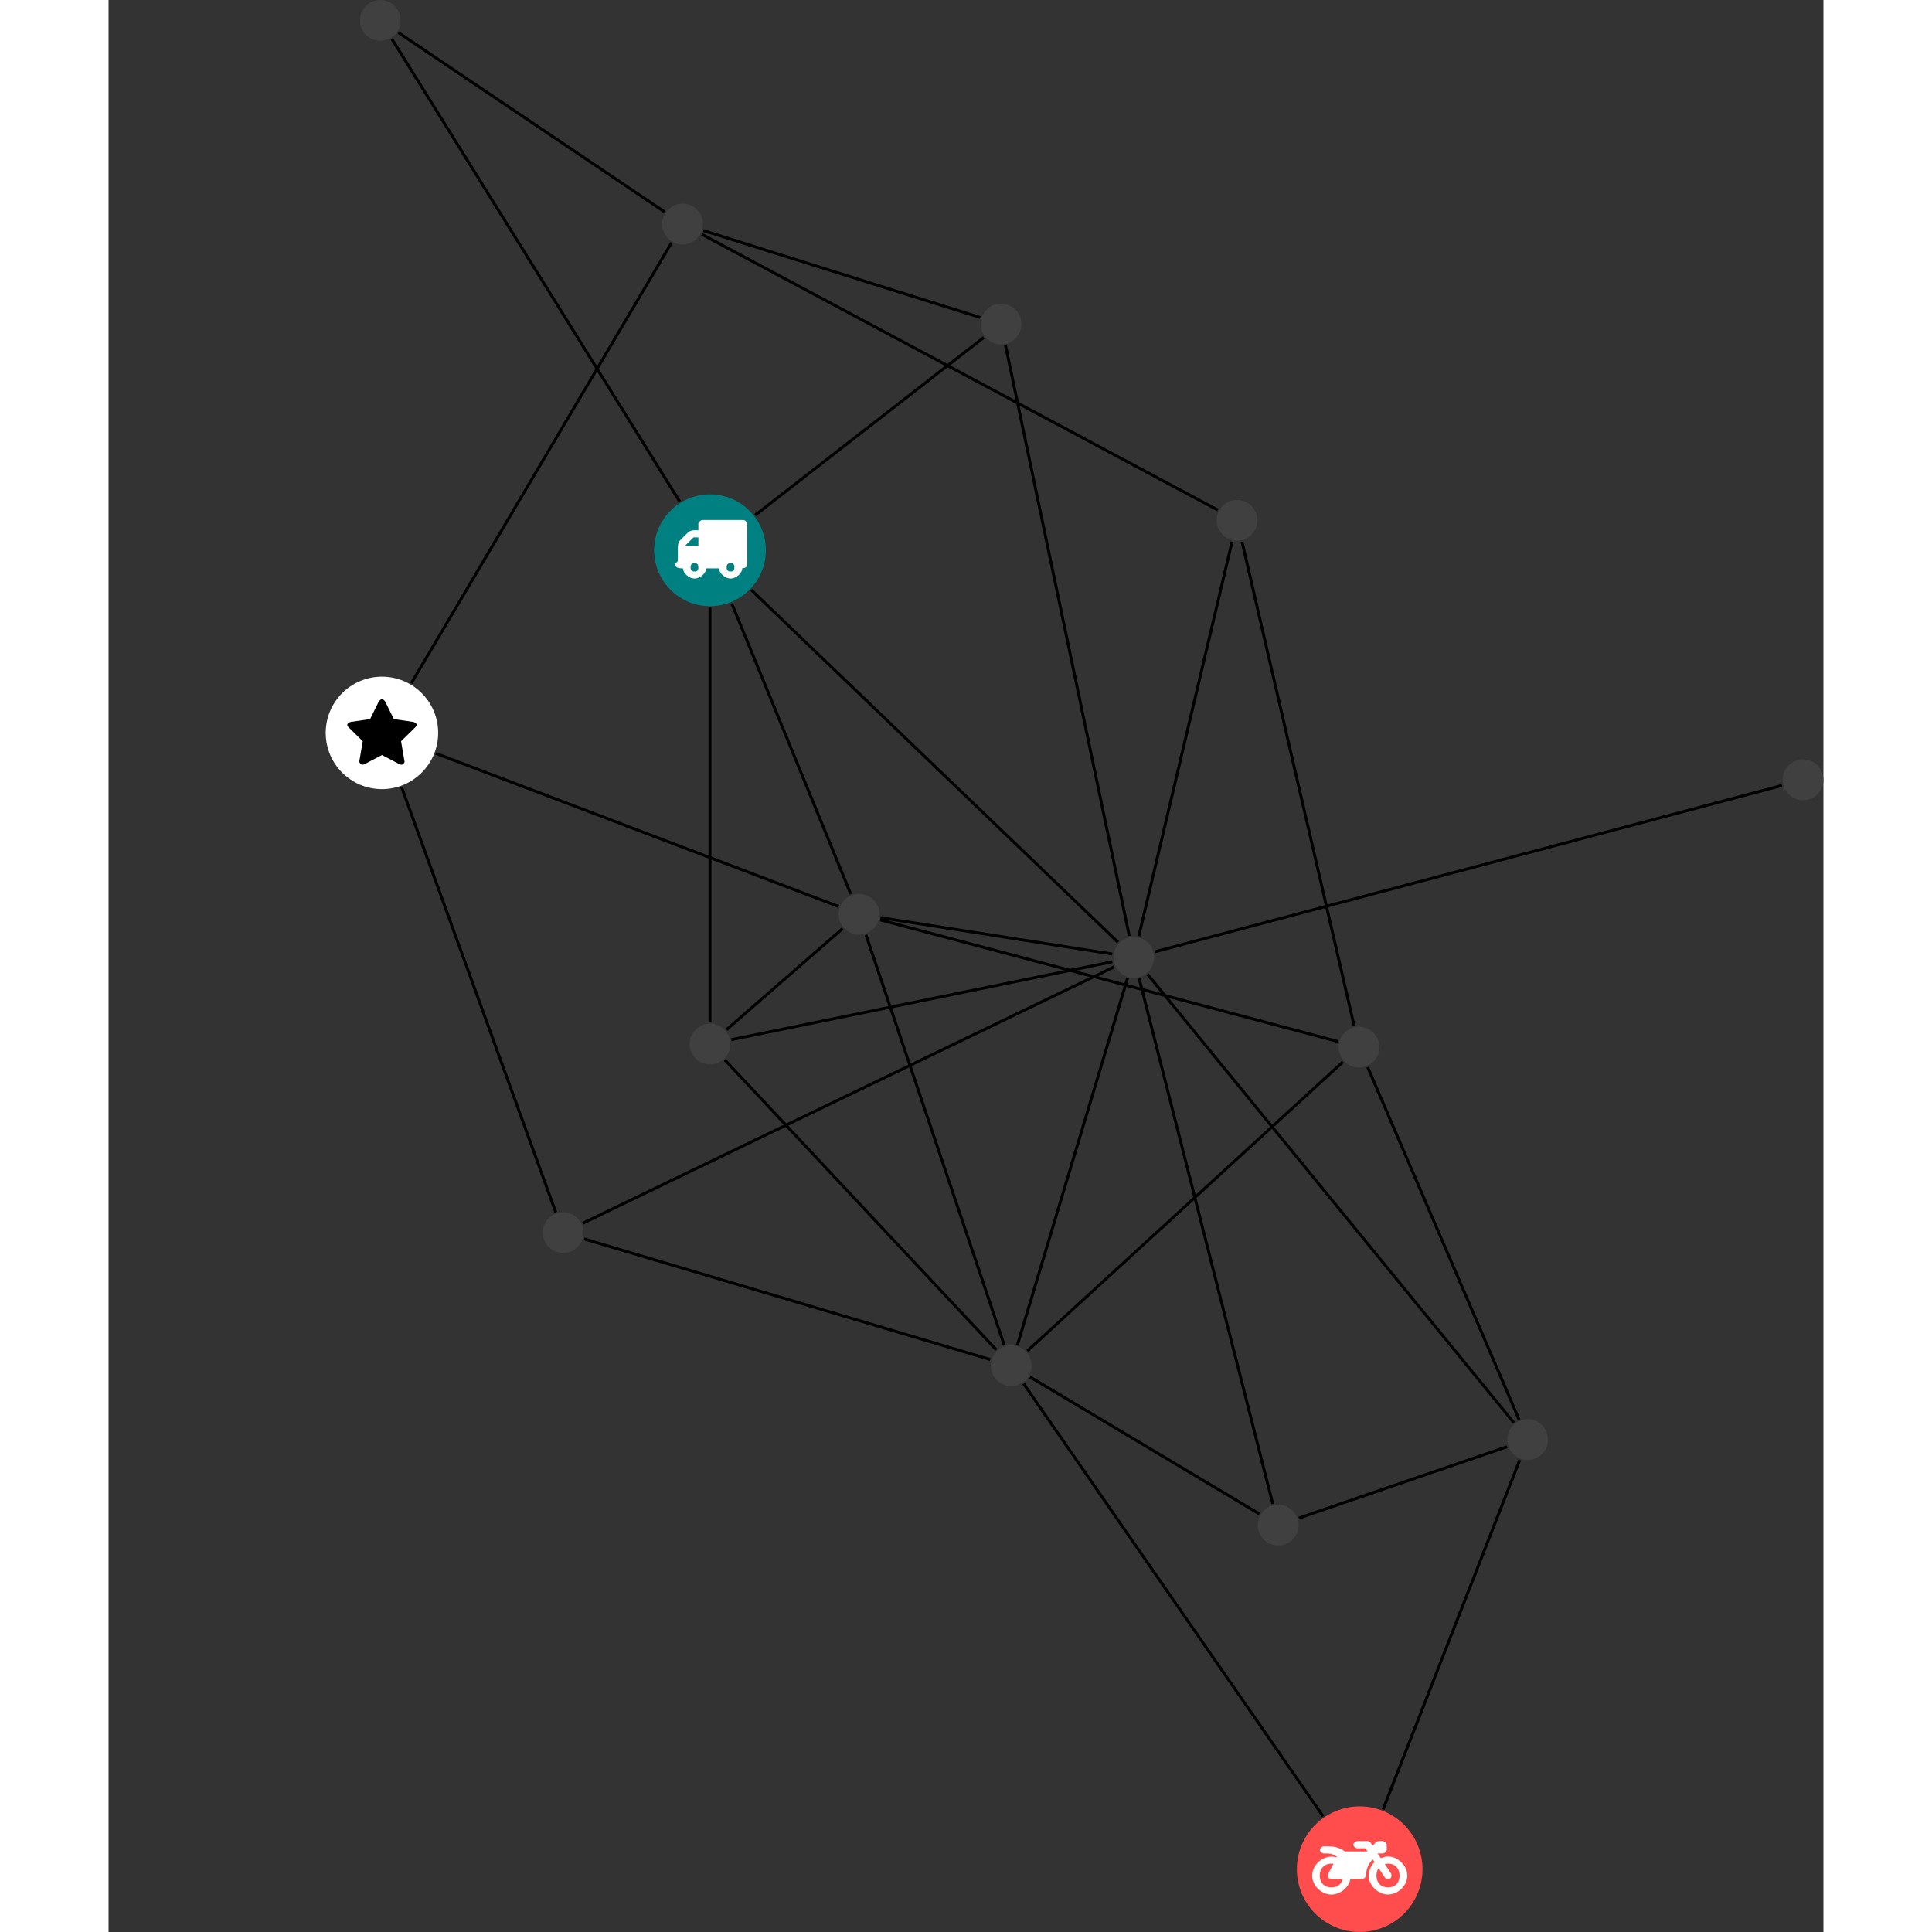 <?xml version="1.0" encoding="UTF-8"?>
<svg xmlns="http://www.w3.org/2000/svg" xmlns:xlink="http://www.w3.org/1999/xlink" width="267.189pt" height="267.189pt" viewBox="-30.031 0.000 237.158 267.189" version="1.1">
<rect x="-30.031" y="0.000" width="237.158" height="267.189" fill="#333333" stroke="none"/>
<defs>
<g>
<symbol overflow="visible" id="glyph0-0">
<path style="stroke:none;" d="M 1.422 -0.75 L 1.422 -7.922 L 3.562 -7.922 L 3.562 -0.891 L 1.422 -0.891 Z M 0.625 0 L 4.531 0 L 4.531 -8.812 L 0.438 -8.812 L 0.438 0 Z M 0.625 0 "/>
</symbol>
<symbol overflow="visible" id="glyph0-1">
<path style="stroke:none;" d="M 3.375 -0.844 C 3.375 -0.453 3.234 -0.266 2.844 -0.266 C 2.469 -0.266 2.297 -0.453 2.297 -0.844 C 2.297 -1.219 2.469 -1.422 2.844 -1.422 C 3.234 -1.422 3.375 -1.219 3.375 -0.844 Z M 1.594 -3.688 L 1.594 -3.859 C 1.594 -3.875 1.578 -3.875 1.594 -3.891 L 2.688 -4.969 C 2.703 -5 2.656 -4.984 2.688 -4.984 L 3.375 -4.984 L 3.375 -3.828 L 1.594 -3.828 Z M 8.359 -0.844 C 8.359 -0.453 8.219 -0.266 7.828 -0.266 C 7.453 -0.266 7.281 -0.453 7.281 -0.844 C 7.281 -1.219 7.453 -1.422 7.828 -1.422 C 8.219 -1.422 8.359 -1.219 8.359 -0.844 Z M 10.141 -6.891 C 10.141 -7.094 9.812 -7.391 9.609 -7.391 L 3.922 -7.391 C 3.719 -7.391 3.375 -7.094 3.375 -6.891 L 3.375 -5.969 L 2.672 -5.969 C 2.469 -5.969 2.078 -5.812 1.938 -5.672 L 0.844 -4.578 C 0.531 -4.266 0.531 -3.734 0.531 -3.328 L 0.531 -1.688 C 0.516 -1.688 0.172 -1.391 0.172 -1.203 C 0.172 -0.781 0.781 -0.703 1.062 -0.703 L 1.25 -0.703 C 1.25 -0.047 2.062 0.703 2.844 0.703 C 3.641 0.703 4.453 -0.047 4.453 -0.703 L 6.234 -0.703 C 6.234 -0.047 7.047 0.703 7.828 0.703 C 8.625 0.703 9.438 -0.047 9.438 -0.703 C 9.547 -0.703 10.141 -0.781 10.141 -1.203 Z M 10.141 -6.891 "/>
</symbol>
<symbol overflow="visible" id="glyph0-2">
<path style="stroke:none;" d="M 12.969 -2.906 C 12.844 -3.984 11.859 -5.016 10.781 -5.219 C 10.234 -5.328 9.703 -5.219 9.328 -5.031 L 8.875 -5.688 L 9.609 -5.688 C 9.812 -5.688 10.141 -5.984 10.141 -6.188 L 10.141 -6.891 C 10.141 -7.094 9.812 -7.391 9.609 -7.391 L 9.047 -7.391 C 8.969 -7.391 8.734 -7.312 8.656 -7.25 L 8.188 -6.766 L 7.891 -7.203 C 7.828 -7.281 7.594 -7.391 7.484 -7.391 L 6.078 -7.391 C 5.906 -7.391 5.547 -7.125 5.516 -6.953 C 5.484 -6.734 5.828 -6.406 6.047 -6.406 L 7.188 -6.406 L 7.484 -5.969 L 4.344 -5.969 C 4.141 -6.125 3.375 -6.672 2.141 -6.672 L 1.422 -6.672 C 1.219 -6.672 0.891 -6.375 0.891 -6.188 C 0.891 -5.984 1.219 -5.688 1.422 -5.688 L 1.781 -5.688 C 2.484 -5.688 2.906 -5.516 3.281 -5.188 L 3.25 -5.141 C 3.078 -5.188 2.797 -5.25 2.5 -5.25 C 1.109 -5.25 -0.172 -4 -0.172 -2.625 C -0.172 -1.25 1.109 0 2.5 0 C 3.75 0 4.953 -1.062 5.109 -2.141 L 6.766 -2.141 C 6.969 -2.141 7.281 -2.438 7.281 -2.625 C 7.281 -3.609 7.688 -4.391 8.219 -4.844 L 8.453 -4.5 C 7.969 -4.062 7.578 -3.203 7.672 -2.359 C 7.781 -1.172 8.969 -0.094 10.141 -0.016 C 11.703 0.094 13.156 -1.344 12.969 -2.906 Z M 2.5 -0.984 C 1.516 -0.984 0.875 -1.641 0.875 -2.625 C 0.875 -3.594 1.516 -4.281 2.5 -4.281 C 2.672 -4.281 2.844 -4.234 2.781 -4.25 L 2.047 -2.891 C 2 -2.781 2 -2.469 2.047 -2.359 C 2.125 -2.25 2.375 -2.141 2.5 -2.141 L 4.031 -2.141 C 3.891 -1.453 3.344 -0.984 2.5 -0.984 Z M 10.328 -0.984 C 9.344 -0.984 8.719 -1.641 8.719 -2.625 C 8.719 -3.109 8.859 -3.469 9.031 -3.641 L 9.906 -2.328 C 9.969 -2.219 10.203 -2.141 10.328 -2.141 C 10.391 -2.141 10.594 -2.188 10.641 -2.234 C 10.812 -2.344 10.844 -2.75 10.734 -2.922 L 9.875 -4.219 C 9.859 -4.219 10.094 -4.281 10.328 -4.281 C 11.297 -4.281 11.922 -3.594 11.922 -2.625 C 11.922 -1.641 11.297 -0.984 10.328 -0.984 Z M 10.328 -0.984 "/>
</symbol>
<symbol overflow="visible" id="glyph0-3">
<path style="stroke:none;" d="M 9.438 -5.078 C 9.438 -5.25 9.078 -5.453 8.938 -5.469 L 6.266 -5.859 L 5.078 -8.266 C 5.031 -8.375 4.75 -8.641 4.625 -8.641 C 4.5 -8.641 4.234 -8.375 4.172 -8.266 L 2.984 -5.859 L 0.312 -5.469 C 0.172 -5.453 -0.172 -5.25 -0.172 -5.078 C -0.172 -4.969 -0.062 -4.781 0.016 -4.719 L 1.969 -2.797 L 1.5 -0.062 C 1.5 -0.016 1.5 0.016 1.5 0.047 C 1.5 0.203 1.75 0.453 1.906 0.453 C 1.984 0.453 2.188 0.406 2.25 0.359 L 4.625 -0.891 L 7 0.359 C 7.062 0.406 7.266 0.453 7.344 0.453 C 7.5 0.453 7.75 0.203 7.75 0.047 C 7.75 0.016 7.75 -0.016 7.734 -0.062 L 7.266 -2.797 L 9.234 -4.719 C 9.297 -4.781 9.438 -4.969 9.438 -5.078 Z M 9.438 -5.078 "/>
</symbol>
</g>
<clipPath id="clip1">
  <path d="M 109 102 L 207.129 102 L 207.129 138 L 109 138 Z M 109 102 "/>
</clipPath>
<clipPath id="clip2">
  <path d="M 201 105 L 207.129 105 L 207.129 111 L 201 111 Z M 201 105 "/>
</clipPath>
<clipPath id="clip3">
  <path d="M 134 249 L 152 249 L 152 267.188 L 134 267.188 Z M 134 249 "/>
</clipPath>
</defs>
<g id="surface1">
<path style="fill:none;stroke-width:0.399;stroke-linecap:butt;stroke-linejoin:miter;stroke:rgb(0%,0%,0%);stroke-opacity:1;stroke-miterlimit:10;" d="M -0.001 -7.927 L -0.001 -65.263 " transform="matrix(1,0,0,-1,53.142,76.1)"/>
<path style="fill:none;stroke-width:0.399;stroke-linecap:butt;stroke-linejoin:miter;stroke:rgb(0%,0%,0%);stroke-opacity:1;stroke-miterlimit:10;" d="M 6.26 4.866 L 37.87 29.432 " transform="matrix(1,0,0,-1,53.142,76.1)"/>
<path style="fill:none;stroke-width:0.399;stroke-linecap:butt;stroke-linejoin:miter;stroke:rgb(0%,0%,0%);stroke-opacity:1;stroke-miterlimit:10;" d="M -4.189 6.733 L -44.001 70.721 " transform="matrix(1,0,0,-1,53.142,76.1)"/>
<path style="fill:none;stroke-width:0.399;stroke-linecap:butt;stroke-linejoin:miter;stroke:rgb(0%,0%,0%);stroke-opacity:1;stroke-miterlimit:10;" d="M 3.006 -7.338 L 19.471 -47.548 " transform="matrix(1,0,0,-1,53.142,76.1)"/>
<path style="fill:none;stroke-width:0.399;stroke-linecap:butt;stroke-linejoin:miter;stroke:rgb(0%,0%,0%);stroke-opacity:1;stroke-miterlimit:10;" d="M 5.717 -5.494 L 56.432 -54.212 " transform="matrix(1,0,0,-1,53.142,76.1)"/>
<g clip-path="url(#clip1)" clip-rule="nonzero">
<path style="fill:none;stroke-width:0.399;stroke-linecap:butt;stroke-linejoin:miter;stroke:rgb(0%,0%,0%);stroke-opacity:1;stroke-miterlimit:10;" d="M 148.253 -32.525 L 61.526 -55.529 " transform="matrix(1,0,0,-1,53.142,76.1)"/>
</g>
<path style="fill:none;stroke-width:0.399;stroke-linecap:butt;stroke-linejoin:miter;stroke:rgb(0%,0%,0%);stroke-opacity:1;stroke-miterlimit:10;" d="M 70.237 5.557 L -1.126 43.694 " transform="matrix(1,0,0,-1,53.142,76.1)"/>
<path style="fill:none;stroke-width:0.399;stroke-linecap:butt;stroke-linejoin:miter;stroke:rgb(0%,0%,0%);stroke-opacity:1;stroke-miterlimit:10;" d="M 73.577 1.194 L 89.085 -65.771 " transform="matrix(1,0,0,-1,53.142,76.1)"/>
<path style="fill:none;stroke-width:0.399;stroke-linecap:butt;stroke-linejoin:miter;stroke:rgb(0%,0%,0%);stroke-opacity:1;stroke-miterlimit:10;" d="M 72.202 1.198 L 59.303 -53.369 " transform="matrix(1,0,0,-1,53.142,76.1)"/>
<path style="fill:none;stroke-width:0.399;stroke-linecap:butt;stroke-linejoin:miter;stroke:rgb(0%,0%,0%);stroke-opacity:1;stroke-miterlimit:10;" d="M 93.088 -174.127 L 111.983 -125.81 " transform="matrix(1,0,0,-1,53.142,76.1)"/>
<path style="fill:none;stroke-width:0.399;stroke-linecap:butt;stroke-linejoin:miter;stroke:rgb(0%,0%,0%);stroke-opacity:1;stroke-miterlimit:10;" d="M 84.796 -175.099 L 43.37 -115.259 " transform="matrix(1,0,0,-1,53.142,76.1)"/>
<path style="fill:none;stroke-width:0.399;stroke-linecap:butt;stroke-linejoin:miter;stroke:rgb(0%,0%,0%);stroke-opacity:1;stroke-miterlimit:10;" d="M -0.908 44.213 L 37.374 32.19 " transform="matrix(1,0,0,-1,53.142,76.1)"/>
<path style="fill:none;stroke-width:0.399;stroke-linecap:butt;stroke-linejoin:miter;stroke:rgb(0%,0%,0%);stroke-opacity:1;stroke-miterlimit:10;" d="M -5.322 42.522 L -41.31 -18.388 " transform="matrix(1,0,0,-1,53.142,76.1)"/>
<path style="fill:none;stroke-width:0.399;stroke-linecap:butt;stroke-linejoin:miter;stroke:rgb(0%,0%,0%);stroke-opacity:1;stroke-miterlimit:10;" d="M -6.29 46.803 L -43.091 71.596 " transform="matrix(1,0,0,-1,53.142,76.1)"/>
<path style="fill:none;stroke-width:0.399;stroke-linecap:butt;stroke-linejoin:miter;stroke:rgb(0%,0%,0%);stroke-opacity:1;stroke-miterlimit:10;" d="M 2.276 -66.302 L 18.338 -52.322 " transform="matrix(1,0,0,-1,53.142,76.1)"/>
<path style="fill:none;stroke-width:0.399;stroke-linecap:butt;stroke-linejoin:miter;stroke:rgb(0%,0%,0%);stroke-opacity:1;stroke-miterlimit:10;" d="M 2.061 -70.486 L 39.592 -110.576 " transform="matrix(1,0,0,-1,53.142,76.1)"/>
<path style="fill:none;stroke-width:0.399;stroke-linecap:butt;stroke-linejoin:miter;stroke:rgb(0%,0%,0%);stroke-opacity:1;stroke-miterlimit:10;" d="M 2.956 -67.677 L 55.651 -56.908 " transform="matrix(1,0,0,-1,53.142,76.1)"/>
<path style="fill:none;stroke-width:0.399;stroke-linecap:butt;stroke-linejoin:miter;stroke:rgb(0%,0%,0%);stroke-opacity:1;stroke-miterlimit:10;" d="M 40.87 28.33 L 57.991 -53.349 " transform="matrix(1,0,0,-1,53.142,76.1)"/>
<path style="fill:none;stroke-width:0.399;stroke-linecap:butt;stroke-linejoin:miter;stroke:rgb(0%,0%,0%);stroke-opacity:1;stroke-miterlimit:10;" d="M -42.65 -32.755 L -21.333 -91.537 " transform="matrix(1,0,0,-1,53.142,76.1)"/>
<path style="fill:none;stroke-width:0.399;stroke-linecap:butt;stroke-linejoin:miter;stroke:rgb(0%,0%,0%);stroke-opacity:1;stroke-miterlimit:10;" d="M -37.912 -28.091 L 17.792 -49.267 " transform="matrix(1,0,0,-1,53.142,76.1)"/>
<path style="fill:none;stroke-width:0.399;stroke-linecap:butt;stroke-linejoin:miter;stroke:rgb(0%,0%,0%);stroke-opacity:1;stroke-miterlimit:10;" d="M 81.436 -133.845 L 110.229 -123.978 " transform="matrix(1,0,0,-1,53.142,76.1)"/>
<path style="fill:none;stroke-width:0.399;stroke-linecap:butt;stroke-linejoin:miter;stroke:rgb(0%,0%,0%);stroke-opacity:1;stroke-miterlimit:10;" d="M 75.991 -133.279 L 44.245 -114.326 " transform="matrix(1,0,0,-1,53.142,76.1)"/>
<path style="fill:none;stroke-width:0.399;stroke-linecap:butt;stroke-linejoin:miter;stroke:rgb(0%,0%,0%);stroke-opacity:1;stroke-miterlimit:10;" d="M 77.838 -131.9 L 59.354 -59.228 " transform="matrix(1,0,0,-1,53.142,76.1)"/>
<path style="fill:none;stroke-width:0.399;stroke-linecap:butt;stroke-linejoin:miter;stroke:rgb(0%,0%,0%);stroke-opacity:1;stroke-miterlimit:10;" d="M -17.412 -95.236 L 38.76 -111.92 " transform="matrix(1,0,0,-1,53.142,76.1)"/>
<path style="fill:none;stroke-width:0.399;stroke-linecap:butt;stroke-linejoin:miter;stroke:rgb(0%,0%,0%);stroke-opacity:1;stroke-miterlimit:10;" d="M -17.583 -93.064 L 55.893 -57.615 " transform="matrix(1,0,0,-1,53.142,76.1)"/>
<path style="fill:none;stroke-width:0.399;stroke-linecap:butt;stroke-linejoin:miter;stroke:rgb(0%,0%,0%);stroke-opacity:1;stroke-miterlimit:10;" d="M 86.846 -67.935 L 23.53 -51.115 " transform="matrix(1,0,0,-1,53.142,76.1)"/>
<path style="fill:none;stroke-width:0.399;stroke-linecap:butt;stroke-linejoin:miter;stroke:rgb(0%,0%,0%);stroke-opacity:1;stroke-miterlimit:10;" d="M 90.956 -71.482 L 111.893 -120.224 " transform="matrix(1,0,0,-1,53.142,76.1)"/>
<path style="fill:none;stroke-width:0.399;stroke-linecap:butt;stroke-linejoin:miter;stroke:rgb(0%,0%,0%);stroke-opacity:1;stroke-miterlimit:10;" d="M 87.538 -70.748 L 43.878 -110.74 " transform="matrix(1,0,0,-1,53.142,76.1)"/>
<path style="fill:none;stroke-width:0.399;stroke-linecap:butt;stroke-linejoin:miter;stroke:rgb(0%,0%,0%);stroke-opacity:1;stroke-miterlimit:10;" d="M 21.577 -53.201 L 40.69 -109.92 " transform="matrix(1,0,0,-1,53.142,76.1)"/>
<path style="fill:none;stroke-width:0.399;stroke-linecap:butt;stroke-linejoin:miter;stroke:rgb(0%,0%,0%);stroke-opacity:1;stroke-miterlimit:10;" d="M 23.596 -50.81 L 55.628 -55.837 " transform="matrix(1,0,0,-1,53.142,76.1)"/>
<path style="fill:none;stroke-width:0.399;stroke-linecap:butt;stroke-linejoin:miter;stroke:rgb(0%,0%,0%);stroke-opacity:1;stroke-miterlimit:10;" d="M 111.174 -120.662 L 60.518 -58.642 " transform="matrix(1,0,0,-1,53.142,76.1)"/>
<path style="fill:none;stroke-width:0.399;stroke-linecap:butt;stroke-linejoin:miter;stroke:rgb(0%,0%,0%);stroke-opacity:1;stroke-miterlimit:10;" d="M 42.522 -109.888 L 57.741 -59.193 " transform="matrix(1,0,0,-1,53.142,76.1)"/>
<path style=" stroke:none;fill-rule:nonzero;fill:rgb(0%,50%,50%);fill-opacity:1;" d="M 60.871 76.102 C 60.871 71.832 57.41 68.371 53.141 68.371 C 48.875 68.371 45.414 71.832 45.414 76.102 C 45.414 80.367 48.875 83.828 53.141 83.828 C 57.41 83.828 60.871 80.367 60.871 76.102 Z M 60.871 76.102 "/>
<g style="fill:rgb(100%,100%,100%);fill-opacity:1;">
  <use xlink:href="#glyph0-1" x="48.161" y="79.303"/>
</g>
<g clip-path="url(#clip2)" clip-rule="nonzero">
<path style=" stroke:none;fill-rule:nonzero;fill:rgb(25%,25%,25%);fill-opacity:1;" d="M 207.129 107.852 C 207.129 106.293 205.867 105.031 204.309 105.031 C 202.754 105.031 201.492 106.293 201.492 107.852 C 201.492 109.406 202.754 110.668 204.309 110.668 C 205.867 110.668 207.129 109.406 207.129 107.852 Z M 207.129 107.852 "/>
</g>
<path style=" stroke:none;fill-rule:nonzero;fill:rgb(25%,25%,25%);fill-opacity:1;" d="M 128.855 71.965 C 128.855 70.406 127.594 69.145 126.039 69.145 C 124.48 69.145 123.219 70.406 123.219 71.965 C 123.219 73.52 124.48 74.781 126.039 74.781 C 127.594 74.781 128.855 73.52 128.855 71.965 Z M 128.855 71.965 "/>
<g clip-path="url(#clip3)" clip-rule="nonzero">
<path style=" stroke:none;fill-rule:nonzero;fill:rgb(100%,29.999%,29.999%);fill-opacity:1;" d="M 151.68 258.504 C 151.68 253.703 147.789 249.816 142.992 249.816 C 138.195 249.816 134.305 253.703 134.305 258.504 C 134.305 263.301 138.195 267.188 142.992 267.188 C 147.789 267.188 151.68 263.301 151.68 258.504 Z M 151.68 258.504 "/>
</g>
<g style="fill:rgb(100%,100%,100%);fill-opacity:1;">
  <use xlink:href="#glyph0-2" x="136.592" y="262.014"/>
</g>
<path style=" stroke:none;fill-rule:nonzero;fill:rgb(25%,25%,25%);fill-opacity:1;" d="M 52.172 30.98 C 52.172 29.426 50.91 28.164 49.355 28.164 C 47.797 28.164 46.535 29.426 46.535 30.98 C 46.535 32.539 47.797 33.801 49.355 33.801 C 50.91 33.801 52.172 32.539 52.172 30.98 Z M 52.172 30.98 "/>
<path style=" stroke:none;fill-rule:nonzero;fill:rgb(25%,25%,25%);fill-opacity:1;" d="M 55.961 144.383 C 55.961 142.824 54.699 141.562 53.141 141.562 C 51.586 141.562 50.324 142.824 50.324 144.383 C 50.324 145.938 51.586 147.199 53.141 147.199 C 54.699 147.199 55.961 145.938 55.961 144.383 Z M 55.961 144.383 "/>
<path style=" stroke:none;fill-rule:nonzero;fill:rgb(25%,25%,25%);fill-opacity:1;" d="M 96.211 44.816 C 96.211 43.258 94.949 41.996 93.395 41.996 C 91.836 41.996 90.574 43.258 90.574 44.816 C 90.574 46.371 91.836 47.633 93.395 47.633 C 94.949 47.633 96.211 46.371 96.211 44.816 Z M 96.211 44.816 "/>
<path style=" stroke:none;fill-rule:nonzero;fill:rgb(100%,100%,100%);fill-opacity:1;" d="M 15.551 101.355 C 15.551 97.062 12.07 93.582 7.773 93.582 C 3.48 93.582 0 97.062 0 101.355 C 0 105.648 3.48 109.133 7.773 109.133 C 12.07 109.133 15.551 105.648 15.551 101.355 Z M 15.551 101.355 "/>
<g style="fill:rgb(0%,0%,0%);fill-opacity:1;">
  <use xlink:href="#glyph0-3" x="3.153" y="105.306"/>
</g>
<path style=" stroke:none;fill-rule:nonzero;fill:rgb(25%,25%,25%);fill-opacity:1;" d="M 134.543 210.922 C 134.543 209.367 133.281 208.105 131.723 208.105 C 130.168 208.105 128.906 209.367 128.906 210.922 C 128.906 212.48 130.168 213.742 131.723 213.742 C 133.281 213.742 134.543 212.48 134.543 210.922 Z M 134.543 210.922 "/>
<path style=" stroke:none;fill-rule:nonzero;fill:rgb(25%,25%,25%);fill-opacity:1;" d="M 35.656 170.473 C 35.656 168.918 34.395 167.656 32.84 167.656 C 31.281 167.656 30.02 168.918 30.02 170.473 C 30.02 172.031 31.281 173.293 32.84 173.293 C 34.395 173.293 35.656 172.031 35.656 170.473 Z M 35.656 170.473 "/>
<path style=" stroke:none;fill-rule:nonzero;fill:rgb(25%,25%,25%);fill-opacity:1;" d="M 10.363 2.816 C 10.363 1.262 9.102 0 7.547 0 C 5.992 0 4.73 1.262 4.73 2.816 C 4.73 4.375 5.992 5.637 7.547 5.637 C 9.102 5.637 10.363 4.375 10.363 2.816 Z M 10.363 2.816 "/>
<path style=" stroke:none;fill-rule:nonzero;fill:rgb(25%,25%,25%);fill-opacity:1;" d="M 145.723 144.809 C 145.723 143.254 144.461 141.992 142.906 141.992 C 141.348 141.992 140.086 143.254 140.086 144.809 C 140.086 146.367 141.348 147.629 142.906 147.629 C 144.461 147.629 145.723 146.367 145.723 144.809 Z M 145.723 144.809 "/>
<path style=" stroke:none;fill-rule:nonzero;fill:rgb(25%,25%,25%);fill-opacity:1;" d="M 76.574 126.441 C 76.574 124.883 75.312 123.621 73.754 123.621 C 72.199 123.621 70.938 124.883 70.938 126.441 C 70.938 127.996 72.199 129.258 73.754 129.258 C 75.312 129.258 76.574 127.996 76.574 126.441 Z M 76.574 126.441 "/>
<path style=" stroke:none;fill-rule:nonzero;fill:rgb(25%,25%,25%);fill-opacity:1;" d="M 169.043 199.098 C 169.043 197.539 167.781 196.277 166.223 196.277 C 164.668 196.277 163.406 197.539 163.406 199.098 C 163.406 200.652 164.668 201.914 166.223 201.914 C 167.781 201.914 169.043 200.652 169.043 199.098 Z M 169.043 199.098 "/>
<path style=" stroke:none;fill-rule:nonzero;fill:rgb(25%,25%,25%);fill-opacity:1;" d="M 97.613 188.879 C 97.613 187.32 96.352 186.059 94.797 186.059 C 93.238 186.059 91.977 187.32 91.977 188.879 C 91.977 190.434 93.238 191.695 94.797 191.695 C 96.352 191.695 97.613 190.434 97.613 188.879 Z M 97.613 188.879 "/>
<path style=" stroke:none;fill-rule:nonzero;fill:rgb(25%,25%,25%);fill-opacity:1;" d="M 114.57 132.402 C 114.57 130.848 113.309 129.586 111.75 129.586 C 110.195 129.586 108.934 130.848 108.934 132.402 C 108.934 133.961 110.195 135.223 111.75 135.223 C 113.309 135.223 114.57 133.961 114.57 132.402 Z M 114.57 132.402 "/>
</g>
</svg>
